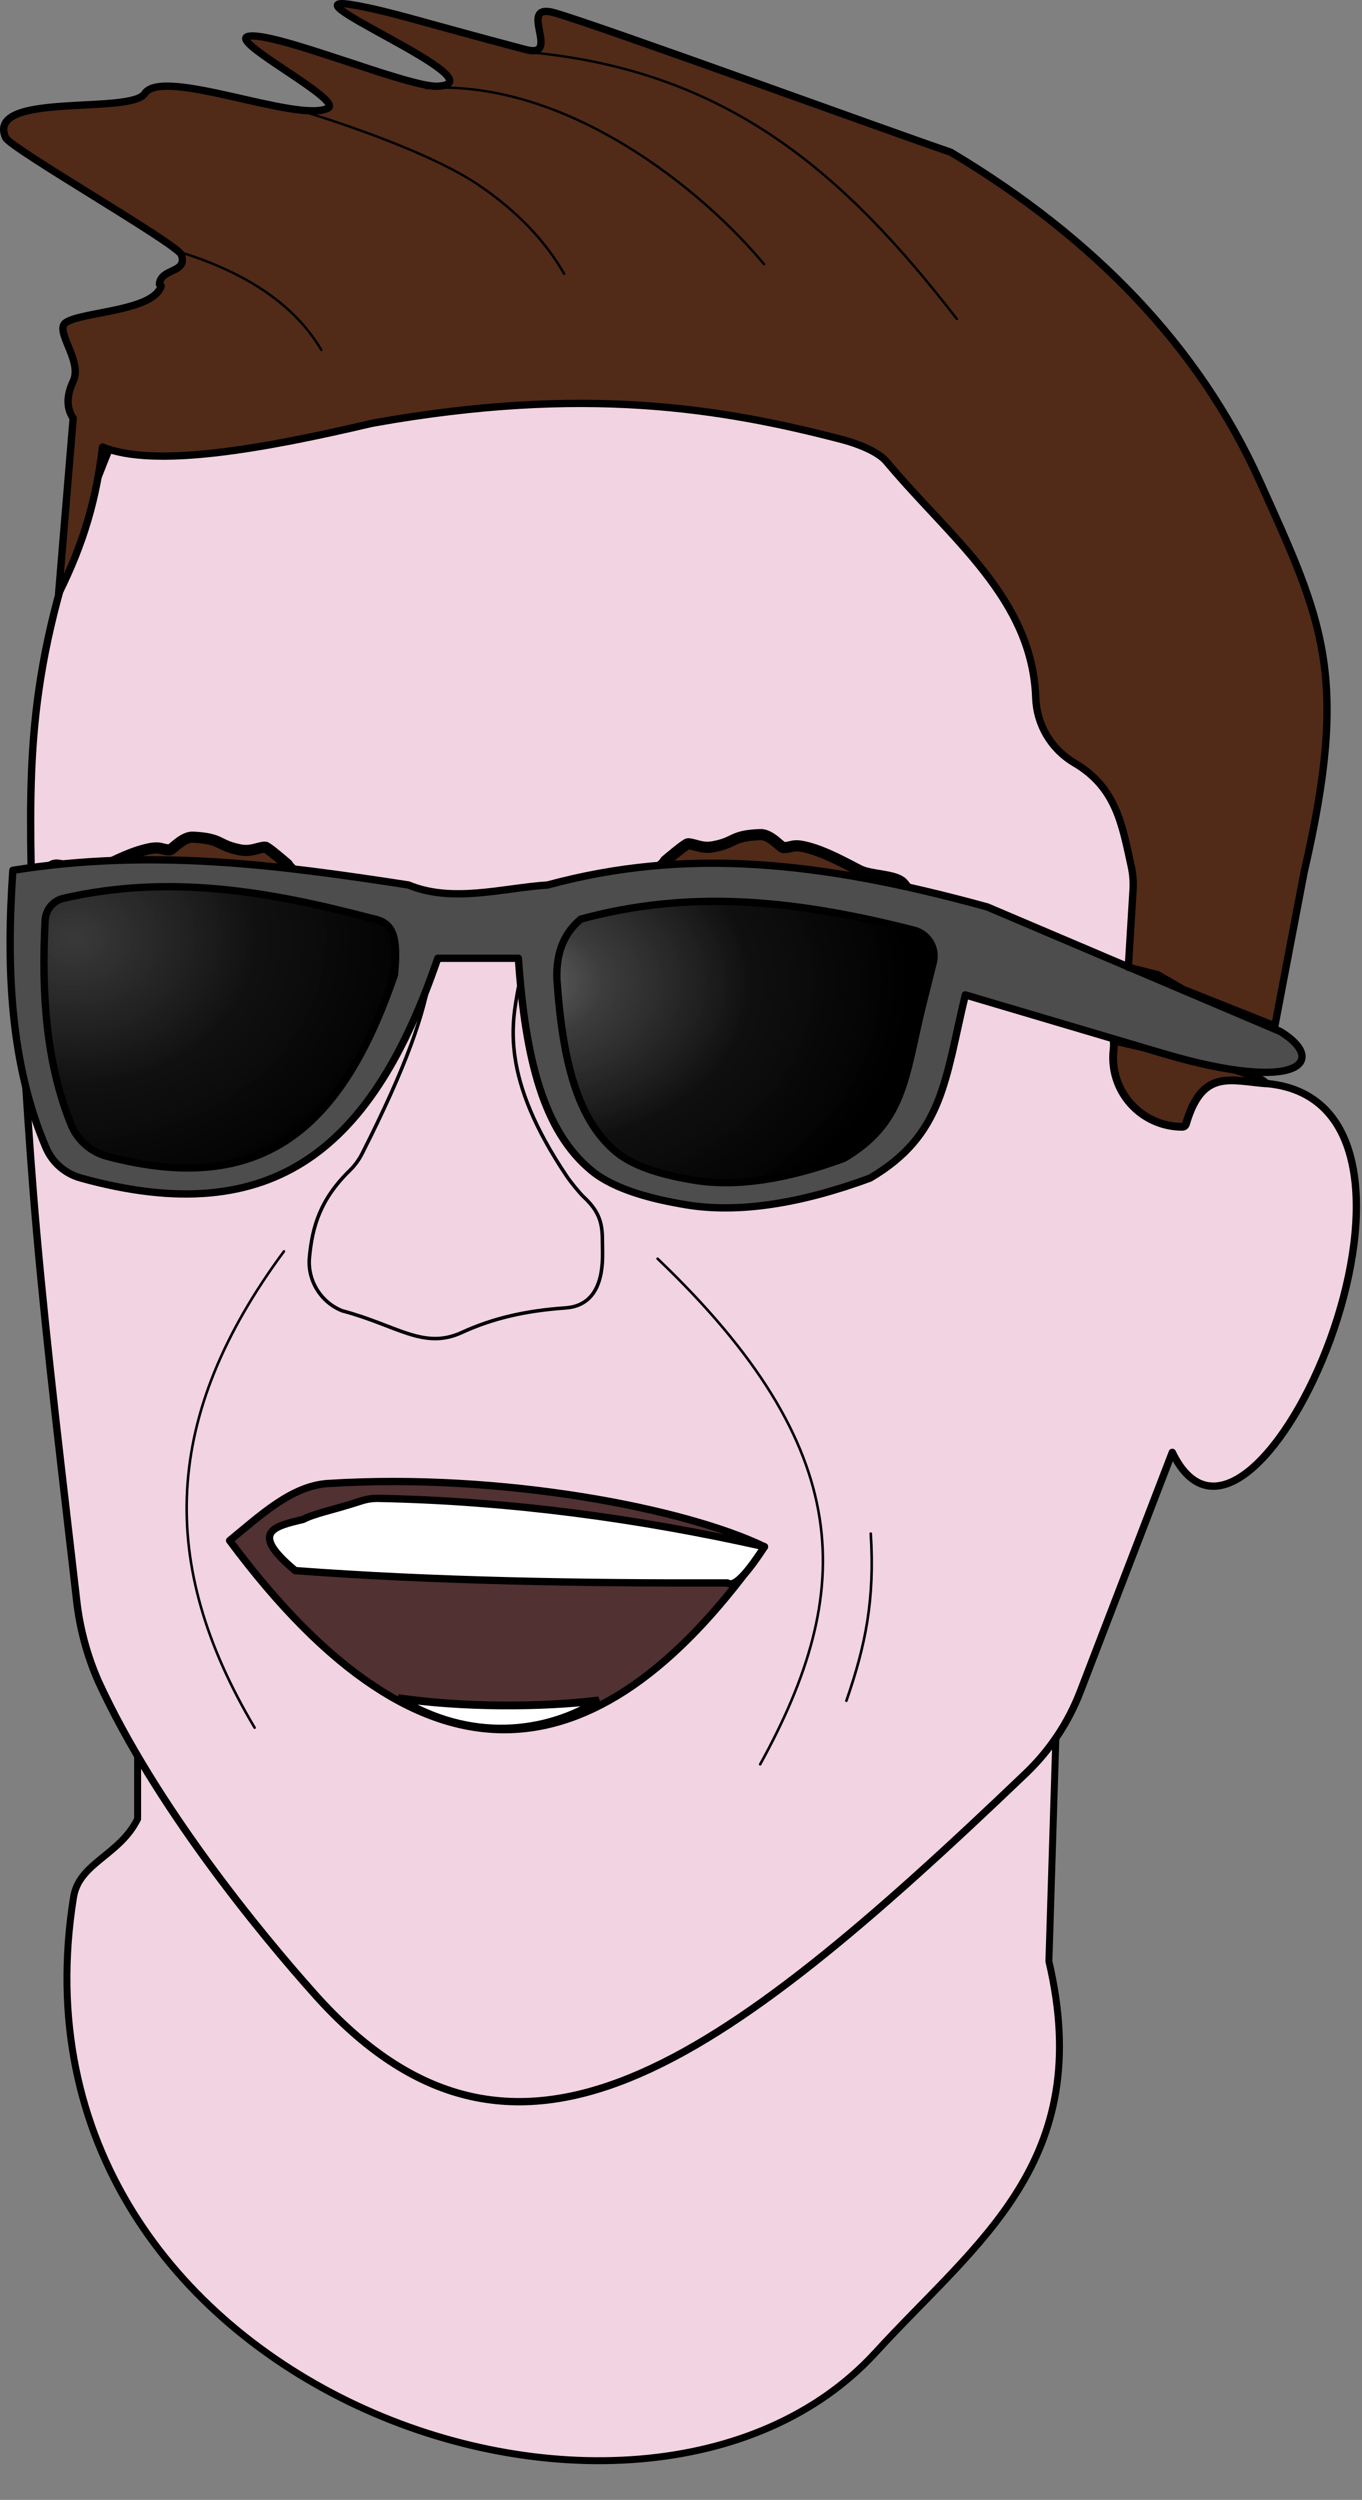 <?xml version="1.0" encoding="UTF-8" standalone="no"?><!DOCTYPE svg PUBLIC "-//W3C//DTD SVG 1.1//EN" "http://www.w3.org/Graphics/SVG/1.1/DTD/svg11.dtd"><svg width="100%" height="100%" viewBox="0 0 9934 18230" version="1.1" xmlns="http://www.w3.org/2000/svg" xmlns:xlink="http://www.w3.org/1999/xlink" xml:space="preserve" xmlns:serif="http://www.serif.com/" style="fill-rule:evenodd;clip-rule:evenodd;stroke-linecap:round;stroke-linejoin:round;stroke-miterlimit:1.5;"><rect x="0" y="0" width="9934" height="18230" fill="#808080" stroke="none"/><path d="M7702.21,12641l-51.925,1661.63c343.471,1462.78 -527.483,2047.15 -1262.54,2851.2c-1720.47,1881.95 -6424.54,257.137 -5851.38,-3318.52c40.417,-252.121 335.729,-303.579 467.346,-571.2l-0,-571.179l6698.46,-51.929l0.033,-0Z" style="fill:#f2d3e1;stroke:#000;stroke-width:50.71px;"/><path d="M9148.67,7883.25l51.841,9.429c0,0 -53.058,-5.279 -51.841,-9.429c-0,0 99.391,17.692 98.941,19.133c1550.7,156.909 -104.758,3918.28 -697.291,2688.91c-0,-0.001 -444.15,1154.79 -671.409,1745.09c-86.646,225.279 -222.1,428.596 -396.612,595.329c-2253.13,2155.47 -3736.01,3233.98 -5184.25,1614.01c-405.45,-453.509 -1167.08,-1382.22 -1580.92,-2285.83c-81.613,-186.025 -134.775,-383.246 -157.725,-585.071c-102.238,-894.079 -212.779,-1793.77 -292.013,-2686.68c-66.266,-747.242 -102.5,-1487.17 -152.345,-2233.7c-2.621,-39.167 -5.259,-78.367 -7.967,-117.566c-5.279,-107.33 121.858,-207.501 120.05,-308.126c-17.863,-984.725 11.6,-1700.05 587.812,-3099.41c5072.04,-1333.98 7982.38,-494.25 8333.75,4653.92l-0.02,0.008Z" style="fill:#f2d3e1;stroke:#000;stroke-width:53.46px;"/><path id="mouth" d="M1674.93,11234.3c227.379,-186.304 452.642,-399.462 717.988,-416.096c1276.42,-79.983 2611.1,184.15 3182.76,461.113c-1176.11,1674.34 -2458.96,1895.87 -3900.75,-45.017Z" style="fill:#513132;stroke:#000;stroke-width:53.46px;"/><path d="M8122.67,7588.29c-0,-0.004 4.216,26.82 -0.384,65.933c-16.825,142.921 28.263,286.2 123.888,393.75c95.625,107.521 232.675,169.046 376.579,169.046l0.104,-0c12.413,-0.017 23.404,-8.071 27.121,-19.913c117.117,-402.966 319.65,-317.462 584.2,-296.754c-73.871,-87.896 -651.771,-205.796 -1111.51,-312.066l0.004,0.004Z" style="fill:#512b18;stroke:#000;stroke-width:56.96px;"/><path id="cheek-right-small" d="M6351.13,11183.6c30.05,478.504 -37.762,816.142 -177.883,1218.99" style="fill:none;stroke:#000;stroke-width:18.92px;"/><path id="cheek-right" d="M4796.33,9178.92c1454.7,1389.04 1446.32,2421.2 748.125,3687.24" style="fill:none;stroke:#000;stroke-width:18.58px;"/><path id="cheek-left" d="M2070.97,9125.46c-885.467,1197.46 -925.121,2277.62 -213.75,3473.49" style="fill:none;stroke:#000;stroke-width:18.58px;"/><path id="teeth-top" d="M5305.42,11543.3c-1084.51,3.109 -2147.19,-15.12 -3152.03,-89.825c-338.629,-281.72 -156.616,-322.466 57.742,-373.437c85.746,-44.879 209.704,-65.054 424.304,-135.158c39.967,-12.863 81.809,-19.025 123.788,-18.209c959.633,19.2 1896.48,146.092 2816.46,352.534c-160.816,247.933 -230.783,290.416 -270.262,264.095Z" style="fill:#fff;stroke:#000;stroke-width:53.46px;"/><path id="teeth-bottom" d="M2903.99,12383.2c465.625,68.663 1041.04,68.317 1463.3,16.892c-382.759,244.079 -943.646,308.454 -1463.3,-16.892Z" style="fill:#fff;stroke:#000;stroke-width:56.96px;stroke-linejoin:bevel;"/><path id="eyebrow-right" d="M4854.33,6277.96c0,0 148.575,-126.479 164.809,-125.158c54.512,4.429 101.075,36.858 181.82,22.138c168.267,-30.663 129.813,-81.217 345.334,-88.667c73.4,-2.517 149.375,94.375 167.637,94.583c66.459,0.767 62.363,-29.704 176.146,0.159c131.267,34.425 259.671,106.212 379.254,167.725c81.163,41.77 257.238,33.591 313.784,91.458c15.137,15.487 138.437,169.008 100.225,206.371c-21.979,21.458 -465.242,-38.071 -507.275,-81.075c-36.421,-37.275 -49.688,-62.084 -107.846,-92.017c-72.725,-37.412 -261.233,-3 -344.825,-3.975c-157.067,-1.804 -950.384,74.15 -1016.56,6.425c-37.987,-38.887 147.275,-178.646 147.5,-197.971l0,0.004Z" style="fill:#512b18;stroke:#000;stroke-width:81.42px;"/><path id="eyebrow-left" d="M2096.34,6304.58c-0.001,0 -147.084,-128.179 -163.351,-127.05c-54.55,3.805 -101.479,35.68 -182.066,20.038c-167.884,-32.604 -128.854,-82.713 -344.288,-92.642c-73.37,-3.383 -150.433,92.642 -168.716,92.642c-66.459,-0 -62.013,-30.421 -176.146,-1.896c-131.65,32.917 -260.867,103.212 -381.146,163.354c-81.633,40.833 -251.354,-93.492 -308.558,-36.287c-15.313,15.312 -128.542,161.858 -90.746,199.654c21.716,21.716 447.533,96.962 490.05,54.446c36.858,-36.859 50.416,-61.513 108.908,-90.75c73.142,-36.58 261.25,-0 344.858,-0c157.067,-0 949.446,85.104 1016.41,18.145c38.437,-38.437 -145.209,-180.333 -145.209,-199.654Z" style="fill:#512b18;stroke:#000;stroke-width:81.42px;"/><path id="glasses" d="M9338.58,7522.33l-2137.52,-908.454c-1232.03,-339.567 -2204.84,-431.858 -3206.3,-160.312c-320.625,20.52 -694.688,134.029 -1015.33,-0c-943.475,-144.967 -1865.37,-269.321 -2885.66,-106.875c-50.467,727.57 -15.867,1421.13 242.708,2025.09c46.771,107.117 139.375,187.413 252.034,218.525c1423,394.913 2135.47,-232.517 2604.67,-1602.36l587.829,-0c50.521,734.375 182.812,1260.89 534.375,1549.7c171.754,141.112 457.379,210.104 692.429,248.629c373.492,61.233 823.333,-5.483 1338.23,-195.192c533.925,-313.871 545.642,-714.183 694.704,-1335.95l1442.83,427.517c1008.8,297.571 1199.24,49.654 855,-160.313Z" style="fill:#4d4d4d;"/><clipPath id="_clip1"><path id="glasses1" serif:id="glasses" d="M9338.58,7522.33l-2137.52,-908.454c-1232.03,-339.567 -2204.84,-431.858 -3206.3,-160.312c-320.625,20.52 -694.688,134.029 -1015.33,-0c-943.475,-144.967 -1865.37,-269.321 -2885.66,-106.875c-50.467,727.57 -15.867,1421.13 242.708,2025.09c46.771,107.117 139.375,187.413 252.034,218.525c1423,394.913 2135.47,-232.517 2604.67,-1602.36l587.829,-0c50.521,734.375 182.812,1260.89 534.375,1549.7c171.754,141.112 457.379,210.104 692.429,248.629c373.492,61.233 823.333,-5.483 1338.23,-195.192c533.925,-313.871 545.642,-714.183 694.704,-1335.95l1442.83,427.517c1008.8,297.571 1199.24,49.654 855,-160.313Z"/></clipPath><g clip-path="url(#_clip1)"><path d="M4061.75,7138.67c41.234,599.412 149.217,1029.15 436.179,1264.91c140.192,115.175 373.317,171.479 565.175,202.938c304.842,49.979 672.03,-4.479 1092.31,-159.325c435.8,-256.179 445.346,-582.95 567.012,-1090.45c0,-0 46.946,-187.746 84.6,-338.35c25.888,-103.509 -36.683,-208.492 -140.05,-234.95c-918.783,-235.521 -1664.48,-288.734 -2430.76,-80.954c-110.609,92.933 -180.871,226.216 -174.463,436.179Z" style="fill:url(#_Radial2);stroke:#000;stroke-width:53.46px;"/><path d="M2710.58,6696.63c-747.746,-196.737 -1474.03,-323.229 -2248.09,-145.767c-74.808,17.605 -129.079,82.434 -133.212,159.167c-28.196,534.188 7.379,1043.06 189.946,1493.11c46.929,113.596 144.412,198.63 263.354,229.655c1139.65,300.4 1714.62,-214.93 2094.78,-1324.79c27.462,-291.425 -11.288,-382.1 -166.771,-411.371Z" style="fill:url(#_Radial3);stroke:#000;stroke-width:53.46px;"/></g><path id="glasses2" serif:id="glasses" d="M9338.58,7522.33l-2137.52,-908.454c-1232.03,-339.567 -2204.84,-431.858 -3206.3,-160.312c-320.625,20.52 -694.688,134.029 -1015.33,-0c-943.475,-144.967 -1865.37,-269.321 -2885.66,-106.875c-50.467,727.57 -15.867,1421.13 242.708,2025.09c46.771,107.117 139.375,187.413 252.034,218.525c1423,394.913 2135.47,-232.517 2604.67,-1602.36l587.829,-0c50.521,734.375 182.812,1260.89 534.375,1549.7c171.754,141.112 457.379,210.104 692.429,248.629c373.492,61.233 823.333,-5.483 1338.23,-195.192c533.925,-313.871 545.642,-714.183 694.704,-1335.95l1442.83,427.517c1008.8,297.571 1199.24,49.654 855,-160.313Z" style="fill:none;stroke:#000;stroke-width:53.46px;"/><path d="M3781.01,7201.67c-47.204,258.925 -135.504,653.212 357.292,1382.67c21.717,32.133 89.479,116.771 118.021,143.037c155.379,142.9 134.754,249.359 138.487,404.167c3.909,212.412 -58.108,391.058 -269.983,406.233c-289.754,20 -530.937,75.467 -755.554,178.838c-280.833,129.254 -473.246,-52.034 -872.604,-157.554c-158.004,-62.484 -256.859,-224.288 -239.392,-393.317c20.833,-215.396 74.096,-415.588 294.254,-630.971c36.509,-35.625 66.838,-77.05 89.792,-122.621c325.121,-640.658 457.083,-1029.45 498.421,-1317.36" style="fill:none;stroke:#000;stroke-width:25.71px;"/><path d="M533.767,3049.9c-47.984,-70.592 -51.667,-160.175 0.662,-271.058c69.875,-148.109 -142.292,-369.655 -53.437,-427.517c122.566,-79.829 641.021,-81.167 694.687,-267.188l-13.146,-12.516c10.746,-119.325 206.58,-76.217 160.313,-213.75c-26.075,-77.521 -1249.08,-777 -1282.52,-855.021c-144.6,-337.254 912.221,-163.938 1015.33,-320.625c129.55,-196.892 1115.37,217.208 1335.95,106.875c117.291,-58.663 -724.234,-487.204 -583.263,-523.384c177.275,-45.487 1172.71,375.434 1384.83,363.071c482.225,-28.087 -1225.83,-707.862 -587.813,-587.829c272.017,51.183 449.567,114.879 1229.08,320.642c270.833,71.479 -76.096,-352.292 213.75,-267.204c372.1,109.254 2487.55,881.37 2885.66,1015.33c1045.21,623.75 1813.65,1421.44 2253.45,2397.52c465.313,1032.64 656.492,1414.75 324.742,2851.96l-213.75,1122.19l-670.504,-267.188l-184.517,-106.875l-213.75,-53.438c0,0.001 23.804,-386.37 34.709,-565.066c3.629,-58.821 -1.13,-117.85 -14.101,-175.329c-66.733,-303.925 -110.17,-572.73 -415.399,-750.992c-168.159,-99.688 -273.834,-278.279 -280.242,-473.663c-26.058,-723.925 -612.863,-1154.58 -1088.42,-1722.19c-63,-76.65 -224.633,-135.296 -320.642,-160.313c-889.408,-232.258 -1887.15,-394.166 -3410.82,-123.437c-14.184,2.533 -28.317,5.45 -42.325,8.75c-759.254,177.654 -1560.38,325.121 -1944.11,168.125c-45.454,374.062 -134.221,694.704 -320.625,1068.77l106.213,-1278.65Z" style="fill:#512b18;stroke:#000;stroke-width:53.46px;"/><path d="M6979.17,2326.39c-822.096,-1064.31 -1667.87,-1806.65 -3107.64,-1944.44" style="fill:none;stroke:#000;stroke-width:17.38px;"/><path d="M4114.58,1996.53c-139.95,-245.208 -348.329,-460.004 -621.646,-645.937c-292.666,-199.092 -833.404,-399.813 -1270.72,-534.621" style="fill:none;stroke:#000;stroke-width:17.38px;"/><path d="M3107.64,642.363c1029.57,-63.367 2019.9,746.562 2465.28,1284.72" style="fill:none;stroke:#000;stroke-width:17.38px;"/><path d="M1319.45,1840.28c501.721,157.125 838.833,396.554 1024.3,711.804" style="fill:none;stroke:#000;stroke-width:17.38px;"/><defs><radialGradient id="_Radial2" cx="0" cy="0" r="1" gradientUnits="userSpaceOnUse" gradientTransform="matrix(2791.95,0,0,2051.53,3847.59,7160.75)"><stop offset="0" style="stop-color:#fff;stop-opacity:0.47"/><stop offset="0.03" style="stop-color:#a3a3a3;stop-opacity:0.66"/><stop offset="0.07" style="stop-color:#565656;stop-opacity:0.82"/><stop offset="0.2" style="stop-color:#3a3a3a;stop-opacity:0.88"/><stop offset="0.58" style="stop-color:#0e0e0e;stop-opacity:0.97"/><stop offset="1" style="stop-color:#000;stop-opacity:1"/></radialGradient><radialGradient id="_Radial3" cx="0" cy="0" r="1" gradientUnits="userSpaceOnUse" gradientTransform="matrix(2565.03,0,0,2050.83,530.146,6840.13)"><stop offset="0" style="stop-color:#373737;stop-opacity:0.89"/><stop offset="0.52" style="stop-color:#0f0f0f;stop-opacity:0.97"/><stop offset="1" style="stop-color:#000;stop-opacity:1"/></radialGradient></defs></svg>